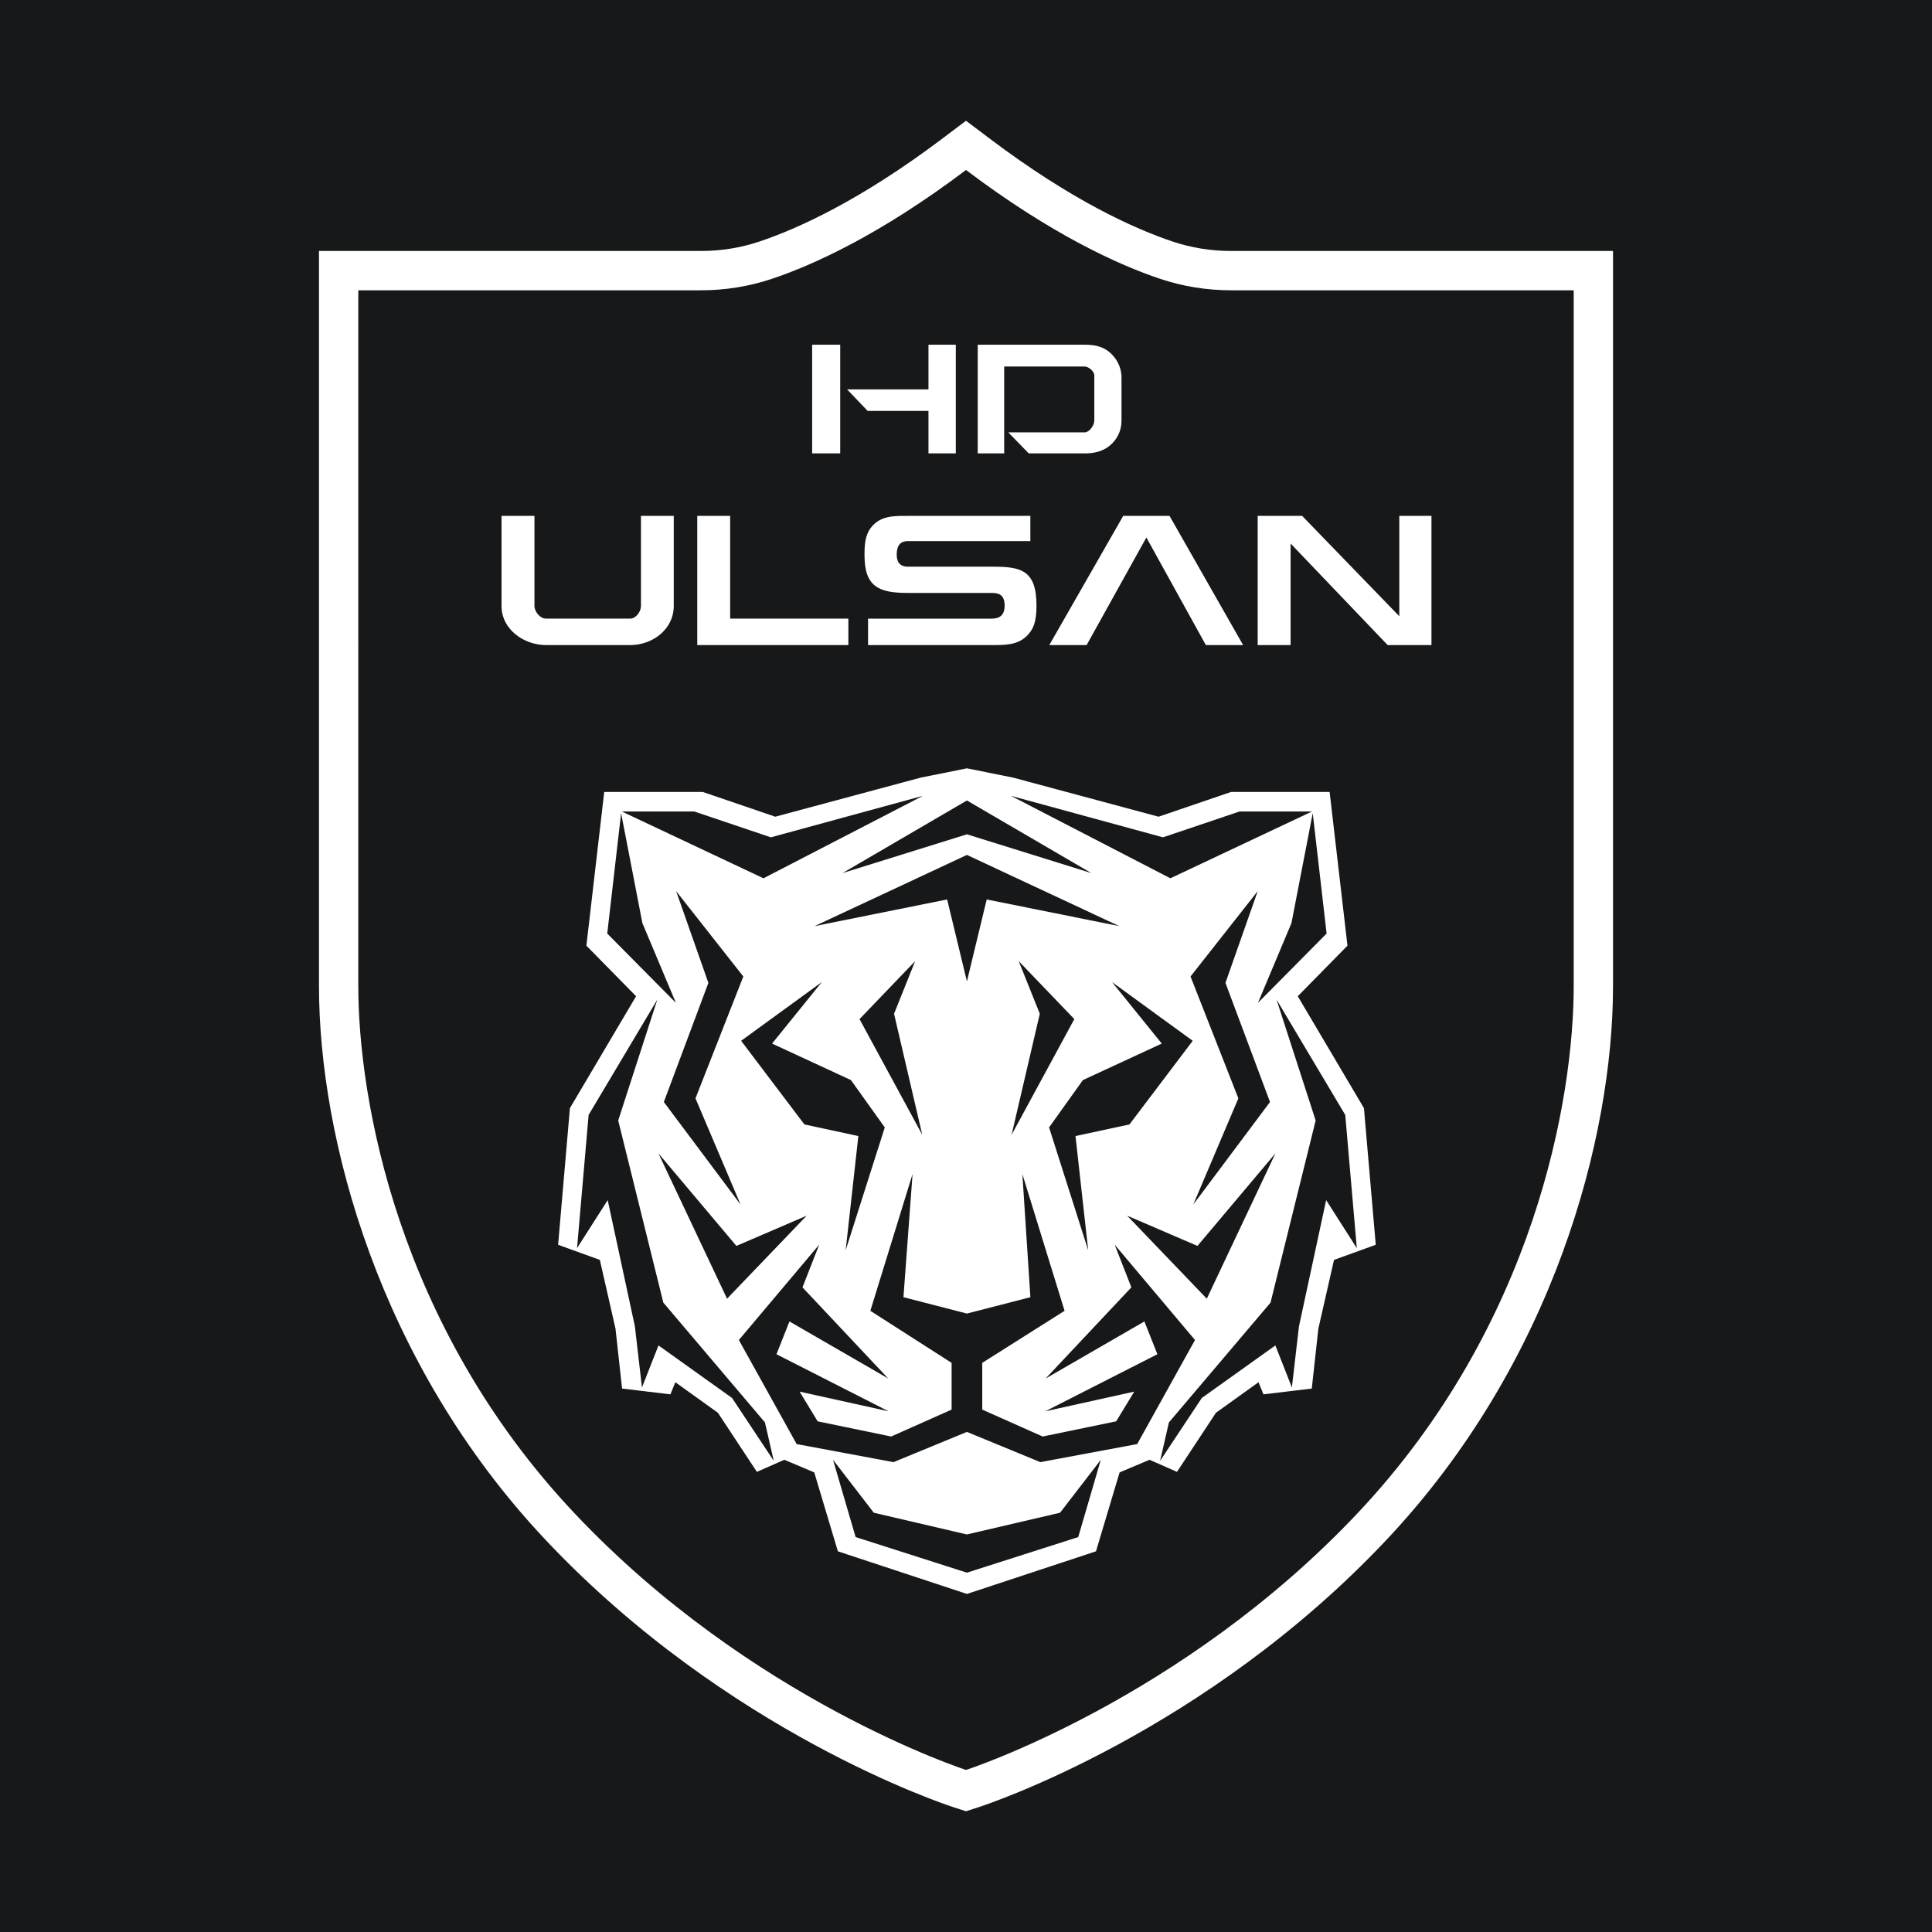 <?xml version="1.0" encoding="UTF-8"?>
<svg data-name="图层_1" xmlns="http://www.w3.org/2000/svg" version="1.1" viewBox="0 0 800 800">
  <!-- Created by @FCLOGO 2025-7-8 GMT+8 15:40:01 . https://fclogo.top/ -->
<!-- FOR PERSONAL USE ONLY NOT FOR COMMERCIAL USE -->
  <rect width="800" height="800" style="fill: #171819;"/>
  <path d="M509.741,103.924c-8.311,0-16.444-1.312-24.172-3.9-15.782-5.283-41.739-16.967-75.765-42.631l-9.803-7.393-9.803,7.393c-34.026,25.663-59.982,37.348-75.766,42.631-7.729,2.588-15.861,3.9-24.171,3.9h-158.178v304.304c0,62.728,24.63,155.916,93.756,229.336,75.194,79.862,165.362,109.597,169.163,110.823l4.999,1.613,4.999-1.613c3.802-1.227,93.97-30.961,169.163-110.824,69.126-73.419,93.756-166.607,93.756-229.335V103.924h-158.177ZM651.639,408.228c0,46.752-16.141,140.441-89.329,218.175-73.189,77.734-162.309,106.49-162.309,106.49,0,0-89.121-28.756-162.309-106.49-73.189-77.734-89.329-171.423-89.329-218.175V120.204h141.898c9.973,0,19.883-1.576,29.34-4.742,17.026-5.7,44.683-18.133,80.4-45.071,35.718,26.939,63.374,39.371,80.4,45.071,9.457,3.166,19.367,4.742,29.34,4.742h141.898v288.024ZM347.915,187.743h-11.621v-45.003h11.621v45.003ZM375.959,213.62h50.686v10.443h-50.686c-2.547,0-4.647,1.125-4.647,5.575,0,3.977,2.172,5.014,4.647,5.014h34.624c11.725,0,18.606.98,18.606,16.132,0,6.372-1.119,9.767-4.103,12.64-3.911,3.767-9.086,3.691-14.503,3.691h-51.141v-10.954h51.141c2.49,0,5.415-.698,5.415-5.376,0-4.907-2.926-5.262-5.415-5.262h-34.624c-11.94,0-17.982-2.467-17.982-15.57,0-4.264.216-8.242,2.58-11.352,3.924-5.156,9.544-4.979,15.402-4.979ZM351.289,267.114h-62.569v-53.494h13.62v42.539h48.95v10.954ZM415.806,187.743h-10.948v-45.003h44.236c3.419,0,6.442.477,9.037,2.156,3.647,2.359,6.262,6.653,6.262,11.455v17.782c0,4.32-1.868,7.966-4.907,10.428-3.163,2.563-6.777,3.182-10.392,3.182h-23.113l-8.469-8.706h31.582c1.943,0,4.038-2.884,4.038-4.876v-18.667c0-1.708-2.273-3.721-4.038-3.721h-33.288v35.97ZM359.284,170.153l-8.527-8.924h33.702v-18.489h11.323v45.003h-11.323v-17.59h-25.175ZM534.411,267.114h-13.632v-53.494h18.412l40.23,41.545v-41.545h13.319v53.494h-18.134l-40.195-42.057v42.057ZM484.277,213.62l30.471,53.494h-15.429l-24.63-44.557-24.744,44.557h-15.458l30.614-53.494h19.176ZM260.989,267.114h-34.876c-9.125,0-18.439-6.459-18.439-16.177v-37.316h13.633v37.316c0,2.338,2.361,5.223,4.763,5.223h34.876c2.347,0,4.464-2.857,4.464-5.223v-37.316h13.576v37.316c0,9.719-8.873,16.177-17.997,16.177ZM537.38,412.524l20.577-20.947-7.389-63.642h-40.813l-30.013,10.246-60.138-16.163-19.221-3.871-19.221,3.871-60.139,16.163-30.013-10.246h-40.813l-7.389,63.642,20.577,20.947-27.399,46.333-4.888,56.578,17.28,6.261,6.48,28.459,2.729,24.818,20.009,2.391,2.046-5.009,17.62,12.636,16.143,24.477,11.368-5.009,12.392,5.237,9.779,32.673,53.438,17.646,53.438-17.646,9.779-32.673,12.392-5.237,11.368,5.009,16.143-24.477,17.62-12.636,2.046,5.009,20.009-2.391,2.729-24.818,6.48-28.459,17.28-6.261-4.888-56.578-27.399-46.333ZM549.316,386.562l-28.421,28.688,13.87-33.014,8.81-45.523,5.741,49.849ZM450.596,517.704l-16.2-50.86,14.012-19.609,32.657-15.113-20.591-25.457,33.408,24.305-26.204,34.636-22.338,4.81,5.258,47.288ZM333.088,465.606l-26.204-34.636,33.408-24.305-20.592,25.457,32.657,15.113,14.012,19.609-16.2,50.86,5.258-47.288-22.338-4.81ZM279.969,368.996l27.824,35.349-19.81,50.46,18.673,43.972-31.775-42.464,18.446-49.322-13.357-37.995ZM304.923,515.909l29.103-12.523-32.969,34.381-28.42-60.194,32.286,38.337ZM355.91,421.99l23.021-23.992-8.725,21.786,11.681,50.105-25.978-47.899ZM337.28,383.491l63.103-29.485,63.103,29.485-54.91-11.043-8.193,33.924-8.193-33.924-54.91,11.043ZM421.834,397.998l23.022,23.992-25.978,47.899,11.681-50.105-8.725-21.786ZM525.884,456.313l-31.775,42.464,18.673-43.972-19.81-50.46,27.824-35.349-13.357,37.995,18.446,49.322ZM495.842,515.909l32.286-38.337-28.42,60.194-32.97-34.381,29.104,12.523ZM481.561,346.719l31.718-10.702h30.012l-58.661,27.664-66.051-34.152,62.981,17.19ZM451.889,361.519l-51.506-16.051-51.506,16.051,51.506-30.054,51.506,30.054ZM287.486,336.017l31.718,10.702,62.981-17.19-66.05,34.152-58.661-27.664h30.012ZM251.449,386.562l5.741-49.849,8.81,45.523,13.87,33.014-28.421-28.688ZM303.119,578.863l-30.453-21.745-6.84,17.404-2.933-25.297-11.258-52.272-12.692,19.875,4.791-55.167,28.45-47.756-16.2,50.062,18.687,75.42,42.078,49.607,3.65,15.92-17.279-26.052ZM446.474,636.467l-46.091,14.742-46.091-14.742-9.351-31.99,16.882,21.915,38.559,8.993,38.559-8.993,16.882-21.915-9.35,31.99ZM470.888,597.96l-40.103,7.484-30.402-12.523-30.402,12.523-40.103-7.484-23.93-43.09,33.253-39.474-6.907,17.673,35.498,37.74-40.898-23.623-5.371,13.576,46.412,23.622-36.835-8.14,7.476,12.296,30.439,6.29,25.026-11.143v-19.354l-33.647-21.561,17.48-56.636-3.771,51.004,26.281,6.774,26.281-6.774-3.325-51.001,17.48,56.636-34.092,21.558v19.354l25.026,11.143,30.439-6.29,7.476-12.296-36.835,8.14,46.412-23.622-5.371-13.576-40.898,23.623,35.498-37.74-6.907-17.673,33.253,39.474-23.93,43.09ZM549.131,496.954l-11.258,52.272-2.933,25.297-6.84-17.404-30.453,21.745-17.279,26.052,3.651-15.92,42.078-49.607,18.687-75.42-16.2-50.062,28.45,47.756,4.791,55.167-12.692-19.875Z" style="fill: #fff; fill-rule: evenodd;"/>
</svg>